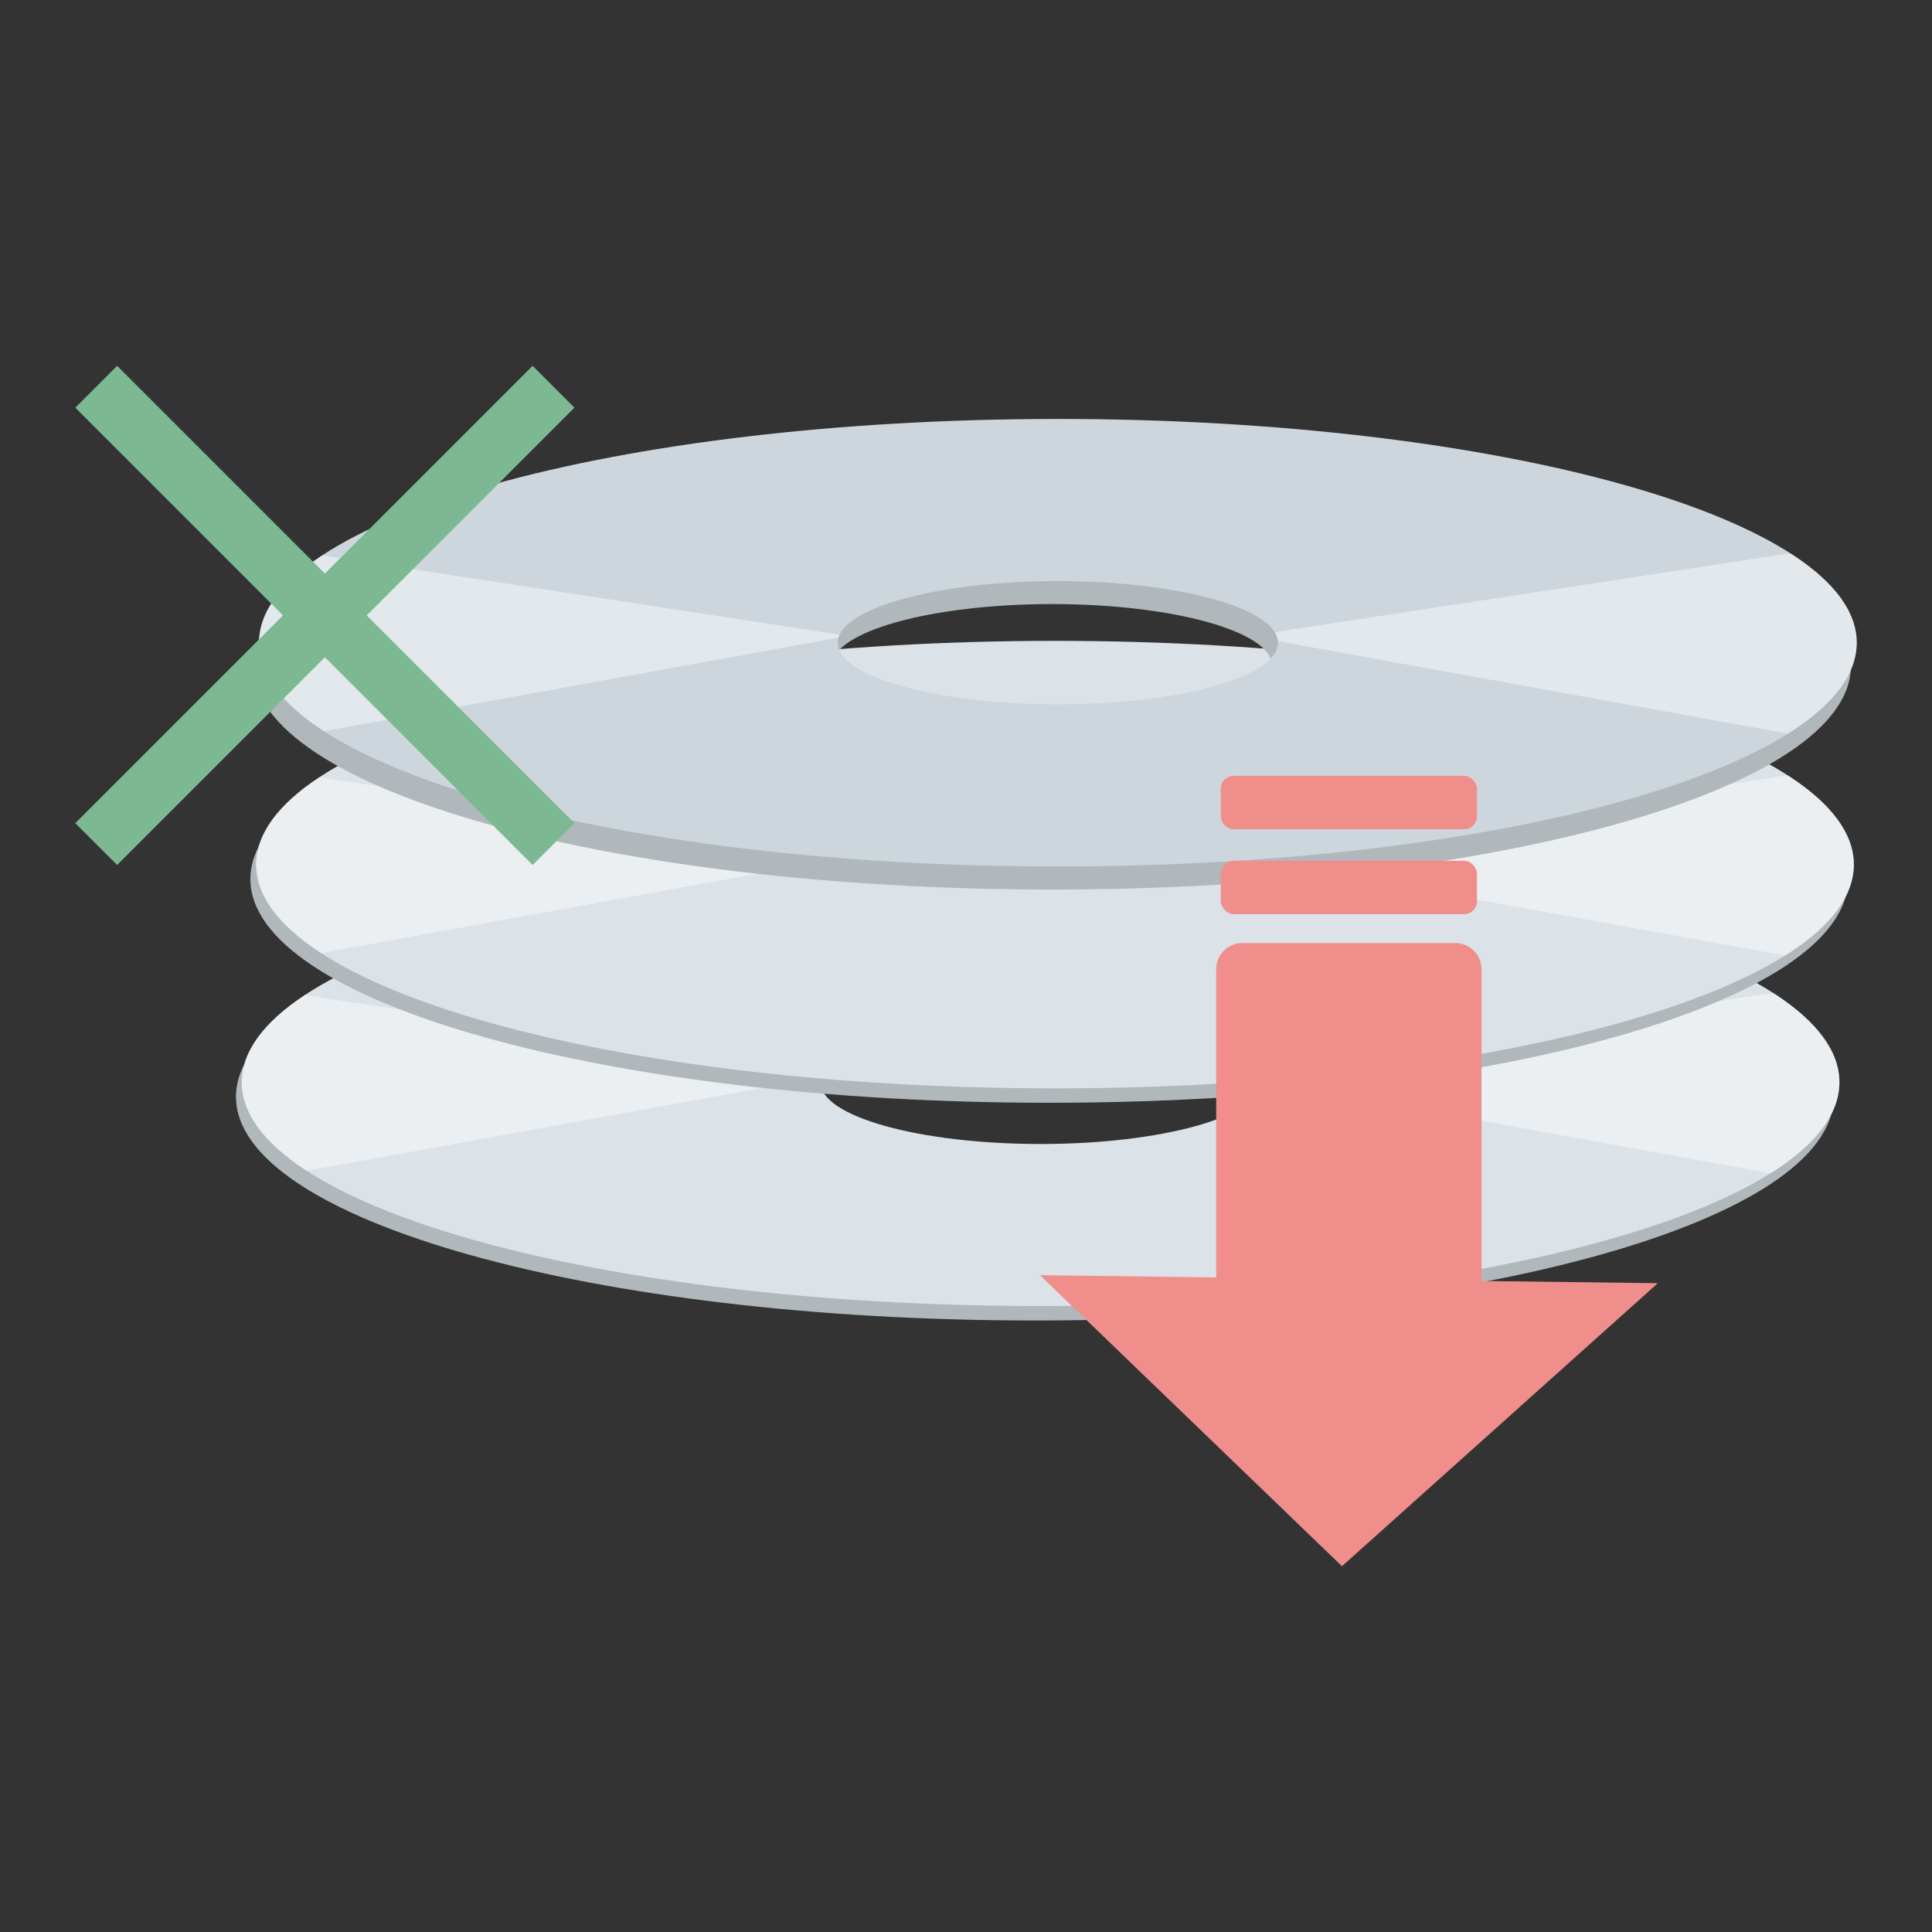<svg xmlns="http://www.w3.org/2000/svg" xmlns:xlink="http://www.w3.org/1999/xlink" viewBox="0 0 150 150"><rect x="0" y="0" width="150" height="150" fill="#333333" stroke="none"/><defs><style>.cls-1{fill:#dbe2e8;}.cls-2{fill:#ced6dd;}.cls-3{fill:none;}.cls-4{fill:#b0b8bc;}.cls-5{clip-path:url(#clip-path);}.cls-6{fill:#fff;opacity:0.43;}.cls-7{clip-path:url(#clip-path-2);}.cls-8{clip-path:url(#clip-path-3);}.cls-9{fill:#f08e8c;}.cls-10{fill:#7cb892;}</style><clipPath id="clip-path"><path class="cls-1" d="M80.79,66.66c-34.253,0-62.021,7.778-62.021,17.372S46.537,101.4,80.79,101.4s62.022-7.778,62.022-17.372S115.044,66.66,80.79,66.66Zm0,22.159c-9.438,0-17.089-2.144-17.089-4.787s7.651-4.787,17.089-4.787,17.09,2.143,17.09,4.787S90.229,88.819,80.79,88.819Z"/></clipPath><clipPath id="clip-path-2"><path class="cls-1" d="M81.909,49.756c-34.253,0-62.021,7.778-62.021,17.372S47.656,84.5,81.909,84.5s62.022-7.778,62.022-17.372S116.163,49.756,81.909,49.756Zm0,22.159c-9.438,0-17.089-2.143-17.089-4.787s7.651-4.787,17.089-4.787S99,64.484,99,67.128,91.347,71.915,81.909,71.915Z"/></clipPath><clipPath id="clip-path-3"><path class="cls-2" d="M82.133,32.528c-34.254,0-62.022,7.778-62.022,17.372S47.879,67.272,82.133,67.272s62.022-7.778,62.022-17.372S116.387,32.528,82.133,32.528Zm0,22.158c-9.438,0-17.089-2.143-17.089-4.786s7.651-4.787,17.089-4.787S99.222,47.256,99.222,49.9,91.571,54.686,82.133,54.686Z"/></clipPath></defs><title>no-installation</title><g id="Layer_2" data-name="Layer 2"><g id="Layer_1-2" data-name="Layer 1"><rect class="cls-3" width="150" height="150"/><path class="cls-4" d="M80.343,67.779c-34.254,0-62.022,7.777-62.022,17.372s27.768,17.371,62.022,17.371,62.022-7.777,62.022-17.371S114.6,67.779,80.343,67.779Zm0,22.158c-9.438,0-17.089-2.143-17.089-4.786s7.651-4.787,17.089-4.787,17.089,2.143,17.089,4.787S89.781,89.937,80.343,89.937Z"/><path class="cls-1" d="M80.79,66.66c-34.253,0-62.021,7.778-62.021,17.372S46.537,101.4,80.79,101.4s62.022-7.778,62.022-17.372S115.044,66.66,80.79,66.66Zm0,22.159c-9.438,0-17.089-2.144-17.089-4.787s7.651-4.787,17.089-4.787,17.09,2.143,17.09,4.787S90.229,88.819,80.79,88.819Z"/><g class="cls-5"><polygon class="cls-6" points="64.486 83.506 17.96 91.966 16.133 76.098 64.486 83.506"/><polygon class="cls-6" points="95.66 83.509 142.186 91.947 144.014 76.117 95.66 83.509"/></g><path class="cls-4" d="M81.462,50.875c-34.254,0-62.022,7.778-62.022,17.372S47.208,85.619,81.462,85.619s62.021-7.778,62.021-17.372S115.715,50.875,81.462,50.875Zm0,22.158c-9.439,0-17.09-2.143-17.09-4.786s7.651-4.787,17.09-4.787S98.551,65.6,98.551,68.247,90.9,73.033,81.462,73.033Z"/><path class="cls-1" d="M81.909,49.756c-34.253,0-62.021,7.778-62.021,17.372S47.656,84.5,81.909,84.5s62.022-7.778,62.022-17.372S116.163,49.756,81.909,49.756Zm0,22.159c-9.438,0-17.089-2.143-17.089-4.787s7.651-4.787,17.089-4.787S99,64.484,99,67.128,91.347,71.915,81.909,71.915Z"/><g class="cls-7"><polygon class="cls-6" points="65.605 66.602 19.078 75.062 17.252 59.194 65.605 66.602"/><polygon class="cls-6" points="96.779 66.605 143.304 75.043 145.132 59.213 96.779 66.605"/></g><path class="cls-4" d="M81.685,34.318c-34.253,0-62.021,7.778-62.021,17.372S47.432,69.062,81.685,69.062s62.022-7.778,62.022-17.372S115.939,34.318,81.685,34.318Zm0,22.158c-9.438,0-17.089-2.143-17.089-4.786S72.247,46.9,81.685,46.9s17.09,2.143,17.09,4.787S91.124,56.476,81.685,56.476Z"/><path class="cls-2" d="M82.133,32.528c-34.254,0-62.022,7.778-62.022,17.372S47.879,67.272,82.133,67.272s62.022-7.778,62.022-17.372S116.387,32.528,82.133,32.528Zm0,22.158c-9.438,0-17.089-2.143-17.089-4.786s7.651-4.787,17.089-4.787S99.222,47.256,99.222,49.9,91.571,54.686,82.133,54.686Z"/><g class="cls-8"><polygon class="cls-6" points="65.829 49.374 19.302 57.834 17.476 41.966 65.829 49.374"/><polygon class="cls-6" points="97.002 49.377 143.528 57.815 145.356 41.985 97.002 49.377"/></g><path class="cls-9" d="M128.713,99.628,104.19,121.6,80.74,99.005l13.686.174V75.259a2.042,2.042,0,0,1,2.043-2.043h16.515a2.049,2.049,0,0,1,2.043,2.043V99.454Z"/><rect class="cls-9" x="94.781" y="66.83" width="19.89" height="4.146" rx="1"/><rect class="cls-9" x="94.781" y="60.237" width="19.89" height="4.146" rx="1"/><line class="cls-10" x1="42.977" y1="30.027" x2="7.469" y2="65.534"/><rect class="cls-10" x="0.115" y="45.484" width="50.216" height="4.593" transform="translate(-26.398 31.83) rotate(-45)"/><line class="cls-10" x1="7.469" y1="30.027" x2="42.977" y2="65.534"/><rect class="cls-10" x="22.927" y="22.673" width="4.593" height="50.216" transform="translate(-26.398 31.83) rotate(-45)"/></g></g></svg>